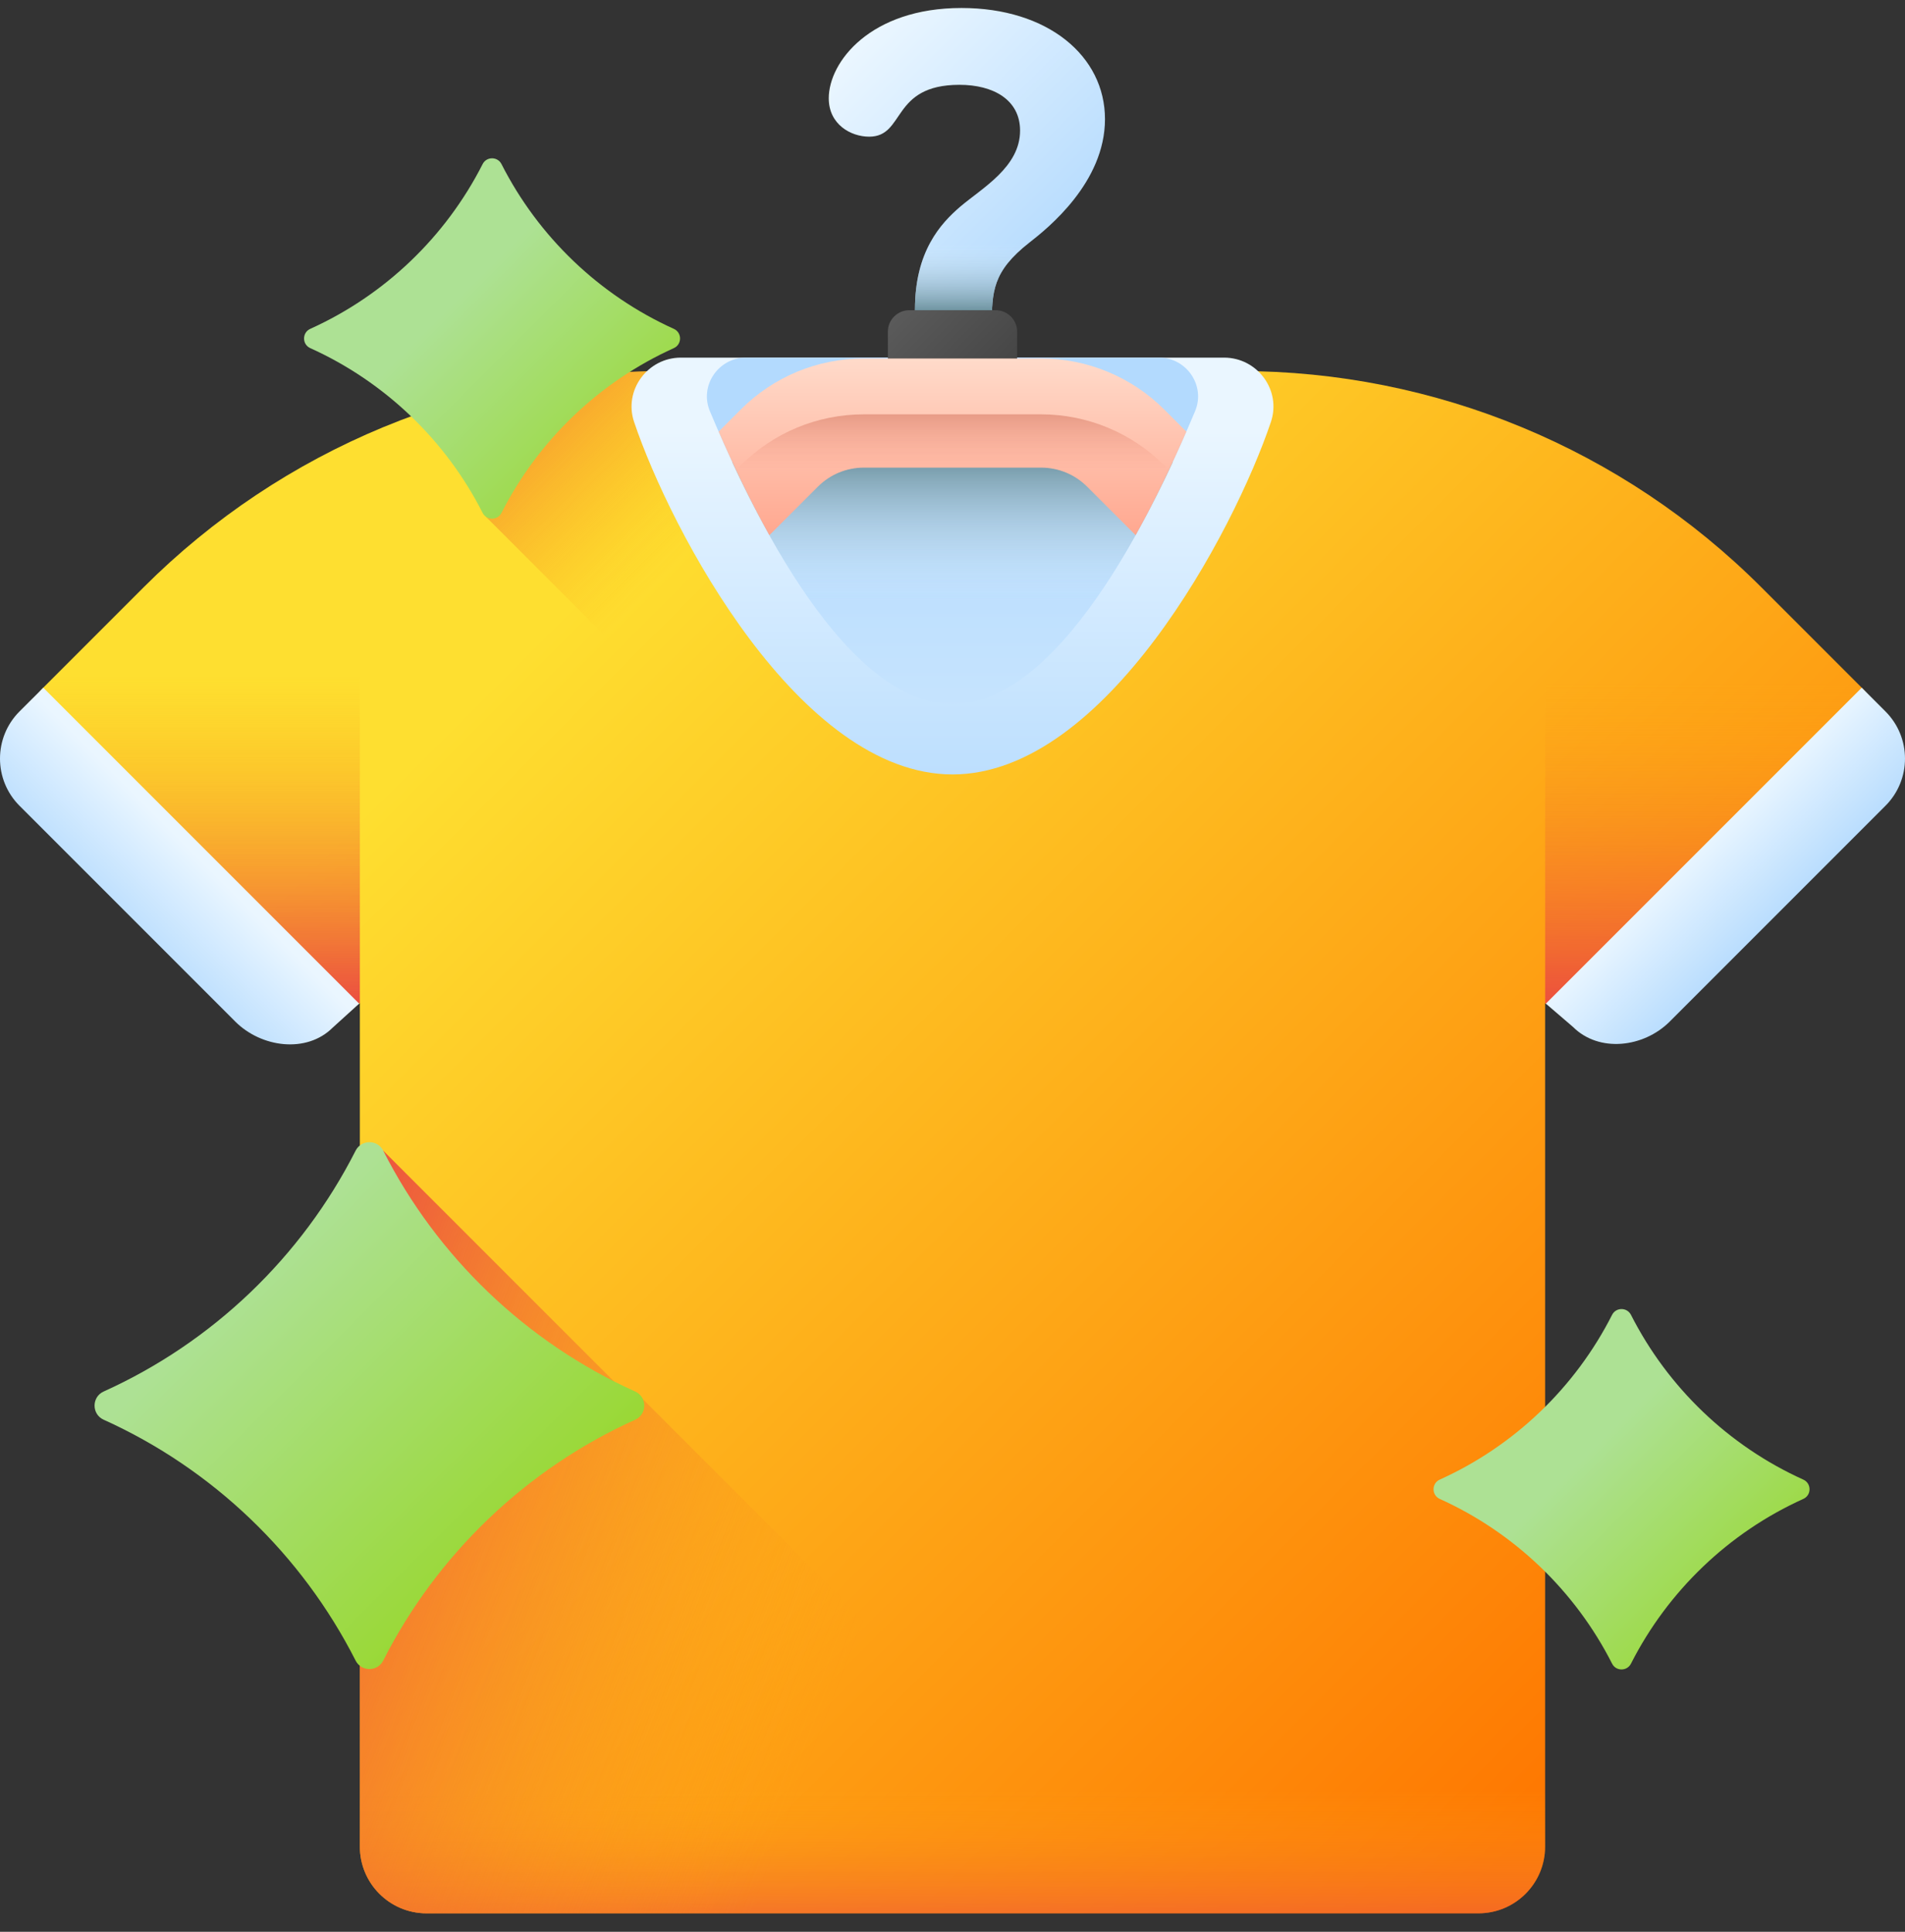 <svg width="72" height="73" viewBox="0 0 72 73" fill="none" xmlns="http://www.w3.org/2000/svg">
<rect x="0" y="0" width="72" height="73" fill="#333333" stroke="none"/>
<g clip-path="url(#clip0_237_51231)">
<path d="M70.365 25.988L66.567 22.19C61.337 16.96 54.243 14.021 46.846 14.021H25.153C17.756 14.021 10.663 16.96 5.432 22.19L1.635 25.987C0.65 26.972 0.264 29.512 1.249 30.497L9.404 38.652C10.389 39.637 11.476 39.591 12.46 38.606L13.601 37.908V69.78C13.601 71.173 14.73 72.302 16.123 72.302H55.877C57.27 72.302 58.398 71.173 58.398 69.78V37.908L59.539 38.606C60.524 39.591 61.823 39.293 62.808 38.308L70.963 30.153C71.948 29.168 71.35 26.973 70.365 25.988Z" fill="url(#paint0_linear_237_51231)"/>
<path d="M66.567 22.19C61.337 16.96 54.243 14.021 46.846 14.021H25.153C22.845 14.021 20.566 14.308 18.364 14.86V19.526L58.399 59.56V37.908L59.539 38.606C60.524 39.591 62.121 39.591 63.106 38.606L71.261 30.45C72.246 29.465 72.246 27.869 71.261 26.884L66.567 22.19Z" fill="url(#paint1_linear_237_51231)"/>
<path d="M5.433 22.19L1.636 25.988C0.651 26.973 -0.046 28.956 0.939 29.941L9.094 38.097C10.079 39.082 11.437 39.005 12.421 38.02L13.601 37.908V16.529C10.59 17.899 7.817 19.806 5.433 22.19Z" fill="url(#paint2_linear_237_51231)"/>
<path d="M66.567 22.19L70.365 25.988C71.35 26.973 71.759 28.978 70.774 29.963L62.619 38.119C61.634 39.103 60.524 39.591 59.539 38.606L58.399 37.908V16.529C61.41 17.899 64.183 19.806 66.567 22.19Z" fill="url(#paint3_linear_237_51231)"/>
<path d="M1.636 25.988L0.738 26.884C-0.246 27.868 -0.246 29.465 0.738 30.45L8.894 38.606C9.879 39.59 11.592 39.815 12.576 38.831L13.574 37.926L1.636 25.988Z" fill="url(#paint4_linear_237_51231)"/>
<path d="M71.261 26.884L70.365 25.988L58.426 37.926L59.449 38.804C60.433 39.788 62.12 39.59 63.106 38.606L71.261 30.45C72.246 29.465 72.246 27.868 71.261 26.884Z" fill="url(#paint5_linear_237_51231)"/>
<path d="M25.737 13.514C24.474 13.514 23.562 14.75 23.966 15.946C25.36 20.077 30.219 29.265 36 29.265C41.781 29.265 46.64 20.077 48.034 15.946C48.438 14.75 47.526 13.514 46.263 13.514H25.737Z" fill="url(#paint6_linear_237_51231)"/>
<path d="M28.195 13.514C27.152 13.514 26.428 14.574 26.83 15.536C28.024 18.39 31.677 26.608 36 26.608C40.322 26.608 43.976 18.39 45.169 15.536C45.572 14.574 44.847 13.514 43.804 13.514H28.195Z" fill="url(#paint7_linear_237_51231)"/>
<path d="M44.321 17.466C43.952 18.261 43.512 19.156 43.009 20.068C41.26 23.24 38.767 26.607 36 26.607C33.233 26.607 30.74 23.24 28.991 20.068C28.489 19.156 28.047 18.261 27.68 17.466C28.978 16.221 30.675 15.538 32.478 15.538H39.522C41.312 15.538 43.031 16.229 44.321 17.466Z" fill="url(#paint8_linear_237_51231)"/>
<path d="M13.601 56.907V69.78C13.601 71.173 14.73 72.302 16.123 72.302H55.877C57.27 72.302 58.399 71.173 58.399 69.78V56.907H13.601Z" fill="url(#paint9_linear_237_51231)"/>
<path d="M24.008 52.584L23.675 52.674L14.484 43.482H13.601V69.78C13.601 71.173 14.73 72.302 16.123 72.302H43.725L24.008 52.584Z" fill="url(#paint10_linear_237_51231)"/>
<path d="M36.339 0.302C32.901 0.302 31.323 2.339 31.323 3.714C31.323 4.707 32.163 5.165 32.851 5.165C34.225 5.165 33.665 3.205 36.263 3.205C37.536 3.205 38.554 3.765 38.554 4.936C38.554 6.311 37.128 7.1 36.288 7.813C35.55 8.45 34.582 9.494 34.582 11.684C34.582 13.008 34.939 13.39 35.983 13.39C37.23 13.39 37.485 12.829 37.485 12.346C37.485 11.021 37.51 10.258 38.911 9.163C39.598 8.628 41.763 6.897 41.763 4.503C41.763 2.11 39.598 0.302 36.339 0.302Z" fill="url(#paint11_linear_237_51231)"/>
<path d="M37.638 6.718C37.196 7.134 36.679 7.482 36.288 7.814C35.55 8.45 34.582 9.494 34.582 11.684C34.582 13.008 34.938 13.39 35.983 13.39C37.23 13.39 37.485 12.83 37.485 12.346C37.485 11.022 37.51 10.258 38.911 9.163C39.361 8.812 40.447 7.947 41.142 6.718H37.638Z" fill="url(#paint12_linear_237_51231)"/>
<path d="M37.634 14.557H34.366C33.92 14.557 33.558 14.195 33.558 13.748V12.531C33.558 12.085 33.92 11.723 34.366 11.723H37.634C38.08 11.723 38.442 12.085 38.442 12.531V13.748C38.442 14.195 38.08 14.557 37.634 14.557Z" fill="url(#paint13_linear_237_51231)"/>
<path d="M44.839 16.311C44.382 17.364 43.728 18.78 42.922 20.225L41.091 18.394C40.625 17.928 40.005 17.671 39.346 17.671H32.654C31.995 17.671 31.375 17.928 30.909 18.394L29.078 20.225C28.272 18.78 27.618 17.363 27.162 16.31L27.994 15.478C29.239 14.233 30.894 13.547 32.654 13.547H39.346C41.094 13.547 42.769 14.242 44.006 15.478L44.839 16.311Z" fill="url(#paint14_linear_237_51231)"/>
<path d="M44.181 17.764C43.821 18.529 43.398 19.372 42.922 20.225L41.091 18.394C40.625 17.928 40.005 17.671 39.346 17.671H32.654C31.995 17.671 31.375 17.928 30.909 18.394L29.078 20.225C28.602 19.372 28.179 18.528 27.819 17.764L27.994 17.589C29.239 16.344 30.894 15.658 32.654 15.658H39.346C41.094 15.658 42.769 16.352 44.006 17.589L44.181 17.764Z" fill="url(#paint15_linear_237_51231)"/>
<path d="M13.44 62.751C11.401 58.736 8.035 55.508 3.917 53.649C3.46 53.443 3.46 52.79 3.917 52.584C8.035 50.725 11.401 47.498 13.44 43.483C13.657 43.055 14.267 43.055 14.484 43.483C16.523 47.498 19.889 50.725 24.007 52.584C24.464 52.79 24.464 53.443 24.007 53.649C19.889 55.508 16.523 58.736 14.484 62.751C14.267 63.179 13.657 63.179 13.44 62.751Z" fill="url(#paint16_linear_237_51231)"/>
<path d="M18.241 19.381C16.846 16.634 14.543 14.427 11.726 13.155C11.414 13.014 11.414 12.568 11.726 12.427C14.543 11.155 16.846 8.948 18.241 6.201C18.389 5.909 18.805 5.909 18.954 6.201C20.349 8.948 22.652 11.155 25.468 12.427C25.781 12.568 25.781 13.014 25.468 13.155C22.652 14.427 20.349 16.634 18.954 19.381C18.805 19.673 18.389 19.673 18.241 19.381Z" fill="url(#paint17_linear_237_51231)"/>
<path d="M60.929 62.867C59.535 60.121 57.232 57.913 54.415 56.642C54.103 56.501 54.103 56.054 54.415 55.913C57.232 54.642 59.535 52.434 60.929 49.687C61.078 49.395 61.494 49.395 61.643 49.687C63.038 52.434 65.341 54.642 68.157 55.913C68.47 56.054 68.47 56.501 68.157 56.642C65.341 57.913 63.038 60.121 61.643 62.867C61.494 63.16 61.078 63.16 60.929 62.867Z" fill="url(#paint18_linear_237_51231)"/>
</g>
<defs>
<linearGradient id="paint0_linear_237_51231" x1="18.951" y1="25.375" x2="60.406" y2="66.829" gradientUnits="userSpaceOnUse">
<stop stop-color="#FEDF30"/>
<stop offset="1" stop-color="#FE7701"/>
</linearGradient>
<linearGradient id="paint1_linear_237_51231" x1="34.208" y1="12.6" x2="24.647" y2="3.039" gradientUnits="userSpaceOnUse">
<stop stop-color="#FEA613" stop-opacity="0"/>
<stop offset="1" stop-color="#E94444"/>
</linearGradient>
<linearGradient id="paint2_linear_237_51231" x1="7.032" y1="25.511" x2="7.032" y2="38.469" gradientUnits="userSpaceOnUse">
<stop stop-color="#FEA613" stop-opacity="0"/>
<stop offset="1" stop-color="#E94444"/>
</linearGradient>
<linearGradient id="paint3_linear_237_51231" x1="64.869" y1="25.651" x2="64.869" y2="38.81" gradientUnits="userSpaceOnUse">
<stop stop-color="#FEA613" stop-opacity="0"/>
<stop offset="1" stop-color="#E94444"/>
</linearGradient>
<linearGradient id="paint4_linear_237_51231" x1="7.338" y1="32.223" x2="4.181" y2="35.38" gradientUnits="userSpaceOnUse">
<stop stop-color="#EAF6FF"/>
<stop offset="1" stop-color="#B3DAFE"/>
</linearGradient>
<linearGradient id="paint5_linear_237_51231" x1="64.285" y1="31.846" x2="67.439" y2="35" gradientUnits="userSpaceOnUse">
<stop stop-color="#EAF6FF"/>
<stop offset="1" stop-color="#B3DAFE"/>
</linearGradient>
<linearGradient id="paint6_linear_237_51231" x1="36" y1="16.262" x2="36" y2="32.043" gradientUnits="userSpaceOnUse">
<stop stop-color="#EAF6FF"/>
<stop offset="1" stop-color="#B3DAFE"/>
</linearGradient>
<linearGradient id="paint7_linear_237_51231" x1="36" y1="47.001" x2="36" y2="16.174" gradientUnits="userSpaceOnUse">
<stop stop-color="#EAF6FF"/>
<stop offset="1" stop-color="#B3DAFE"/>
</linearGradient>
<linearGradient id="paint8_linear_237_51231" x1="36.001" y1="22.702" x2="36.001" y2="17.05" gradientUnits="userSpaceOnUse">
<stop stop-color="#D8ECFE" stop-opacity="0"/>
<stop offset="1" stop-color="#678D98"/>
</linearGradient>
<linearGradient id="paint9_linear_237_51231" x1="36" y1="67.634" x2="36" y2="74.625" gradientUnits="userSpaceOnUse">
<stop stop-color="#FEA613" stop-opacity="0"/>
<stop offset="1" stop-color="#E94444"/>
</linearGradient>
<linearGradient id="paint10_linear_237_51231" x1="31.52" y1="64.216" x2="8.014" y2="55.181" gradientUnits="userSpaceOnUse">
<stop stop-color="#FEA613" stop-opacity="0"/>
<stop offset="1" stop-color="#E94444"/>
</linearGradient>
<linearGradient id="paint11_linear_237_51231" x1="32.303" y1="1.973" x2="40.258" y2="9.927" gradientUnits="userSpaceOnUse">
<stop stop-color="#EAF6FF"/>
<stop offset="1" stop-color="#B3DAFE"/>
</linearGradient>
<linearGradient id="paint12_linear_237_51231" x1="37.862" y1="9.19" x2="37.862" y2="11.844" gradientUnits="userSpaceOnUse">
<stop stop-color="#D8ECFE" stop-opacity="0"/>
<stop offset="1" stop-color="#678D98"/>
</linearGradient>
<linearGradient id="paint13_linear_237_51231" x1="34.363" y1="11.503" x2="37.679" y2="14.819" gradientUnits="userSpaceOnUse">
<stop stop-color="#5A5A5A"/>
<stop offset="1" stop-color="#444444"/>
</linearGradient>
<linearGradient id="paint14_linear_237_51231" x1="36.001" y1="12.958" x2="36.001" y2="20.291" gradientUnits="userSpaceOnUse">
<stop stop-color="#FFDFCF"/>
<stop offset="1" stop-color="#FFA78F"/>
</linearGradient>
<linearGradient id="paint15_linear_237_51231" x1="36" y1="17.813" x2="36" y2="14.33" gradientUnits="userSpaceOnUse">
<stop stop-color="#F89580" stop-opacity="0"/>
<stop offset="0.997" stop-color="#C5715A"/>
</linearGradient>
<linearGradient id="paint16_linear_237_51231" x1="9.28" y1="48.435" x2="20.537" y2="59.691" gradientUnits="userSpaceOnUse">
<stop stop-color="#ADE194"/>
<stop offset="1" stop-color="#97D729"/>
</linearGradient>
<linearGradient id="paint17_linear_237_51231" x1="17.193" y1="11.387" x2="24.889" y2="19.083" gradientUnits="userSpaceOnUse">
<stop stop-color="#ADE194"/>
<stop offset="1" stop-color="#97D729"/>
</linearGradient>
<linearGradient id="paint18_linear_237_51231" x1="59.981" y1="54.972" x2="67.124" y2="62.115" gradientUnits="userSpaceOnUse">
<stop stop-color="#ADE194"/>
<stop offset="1" stop-color="#97D729"/>
</linearGradient>
<clipPath id="clip0_237_51231">
<rect width="72" height="72" fill="white" transform="translate(0 0.302)"/>
</clipPath>
</defs>
</svg>
